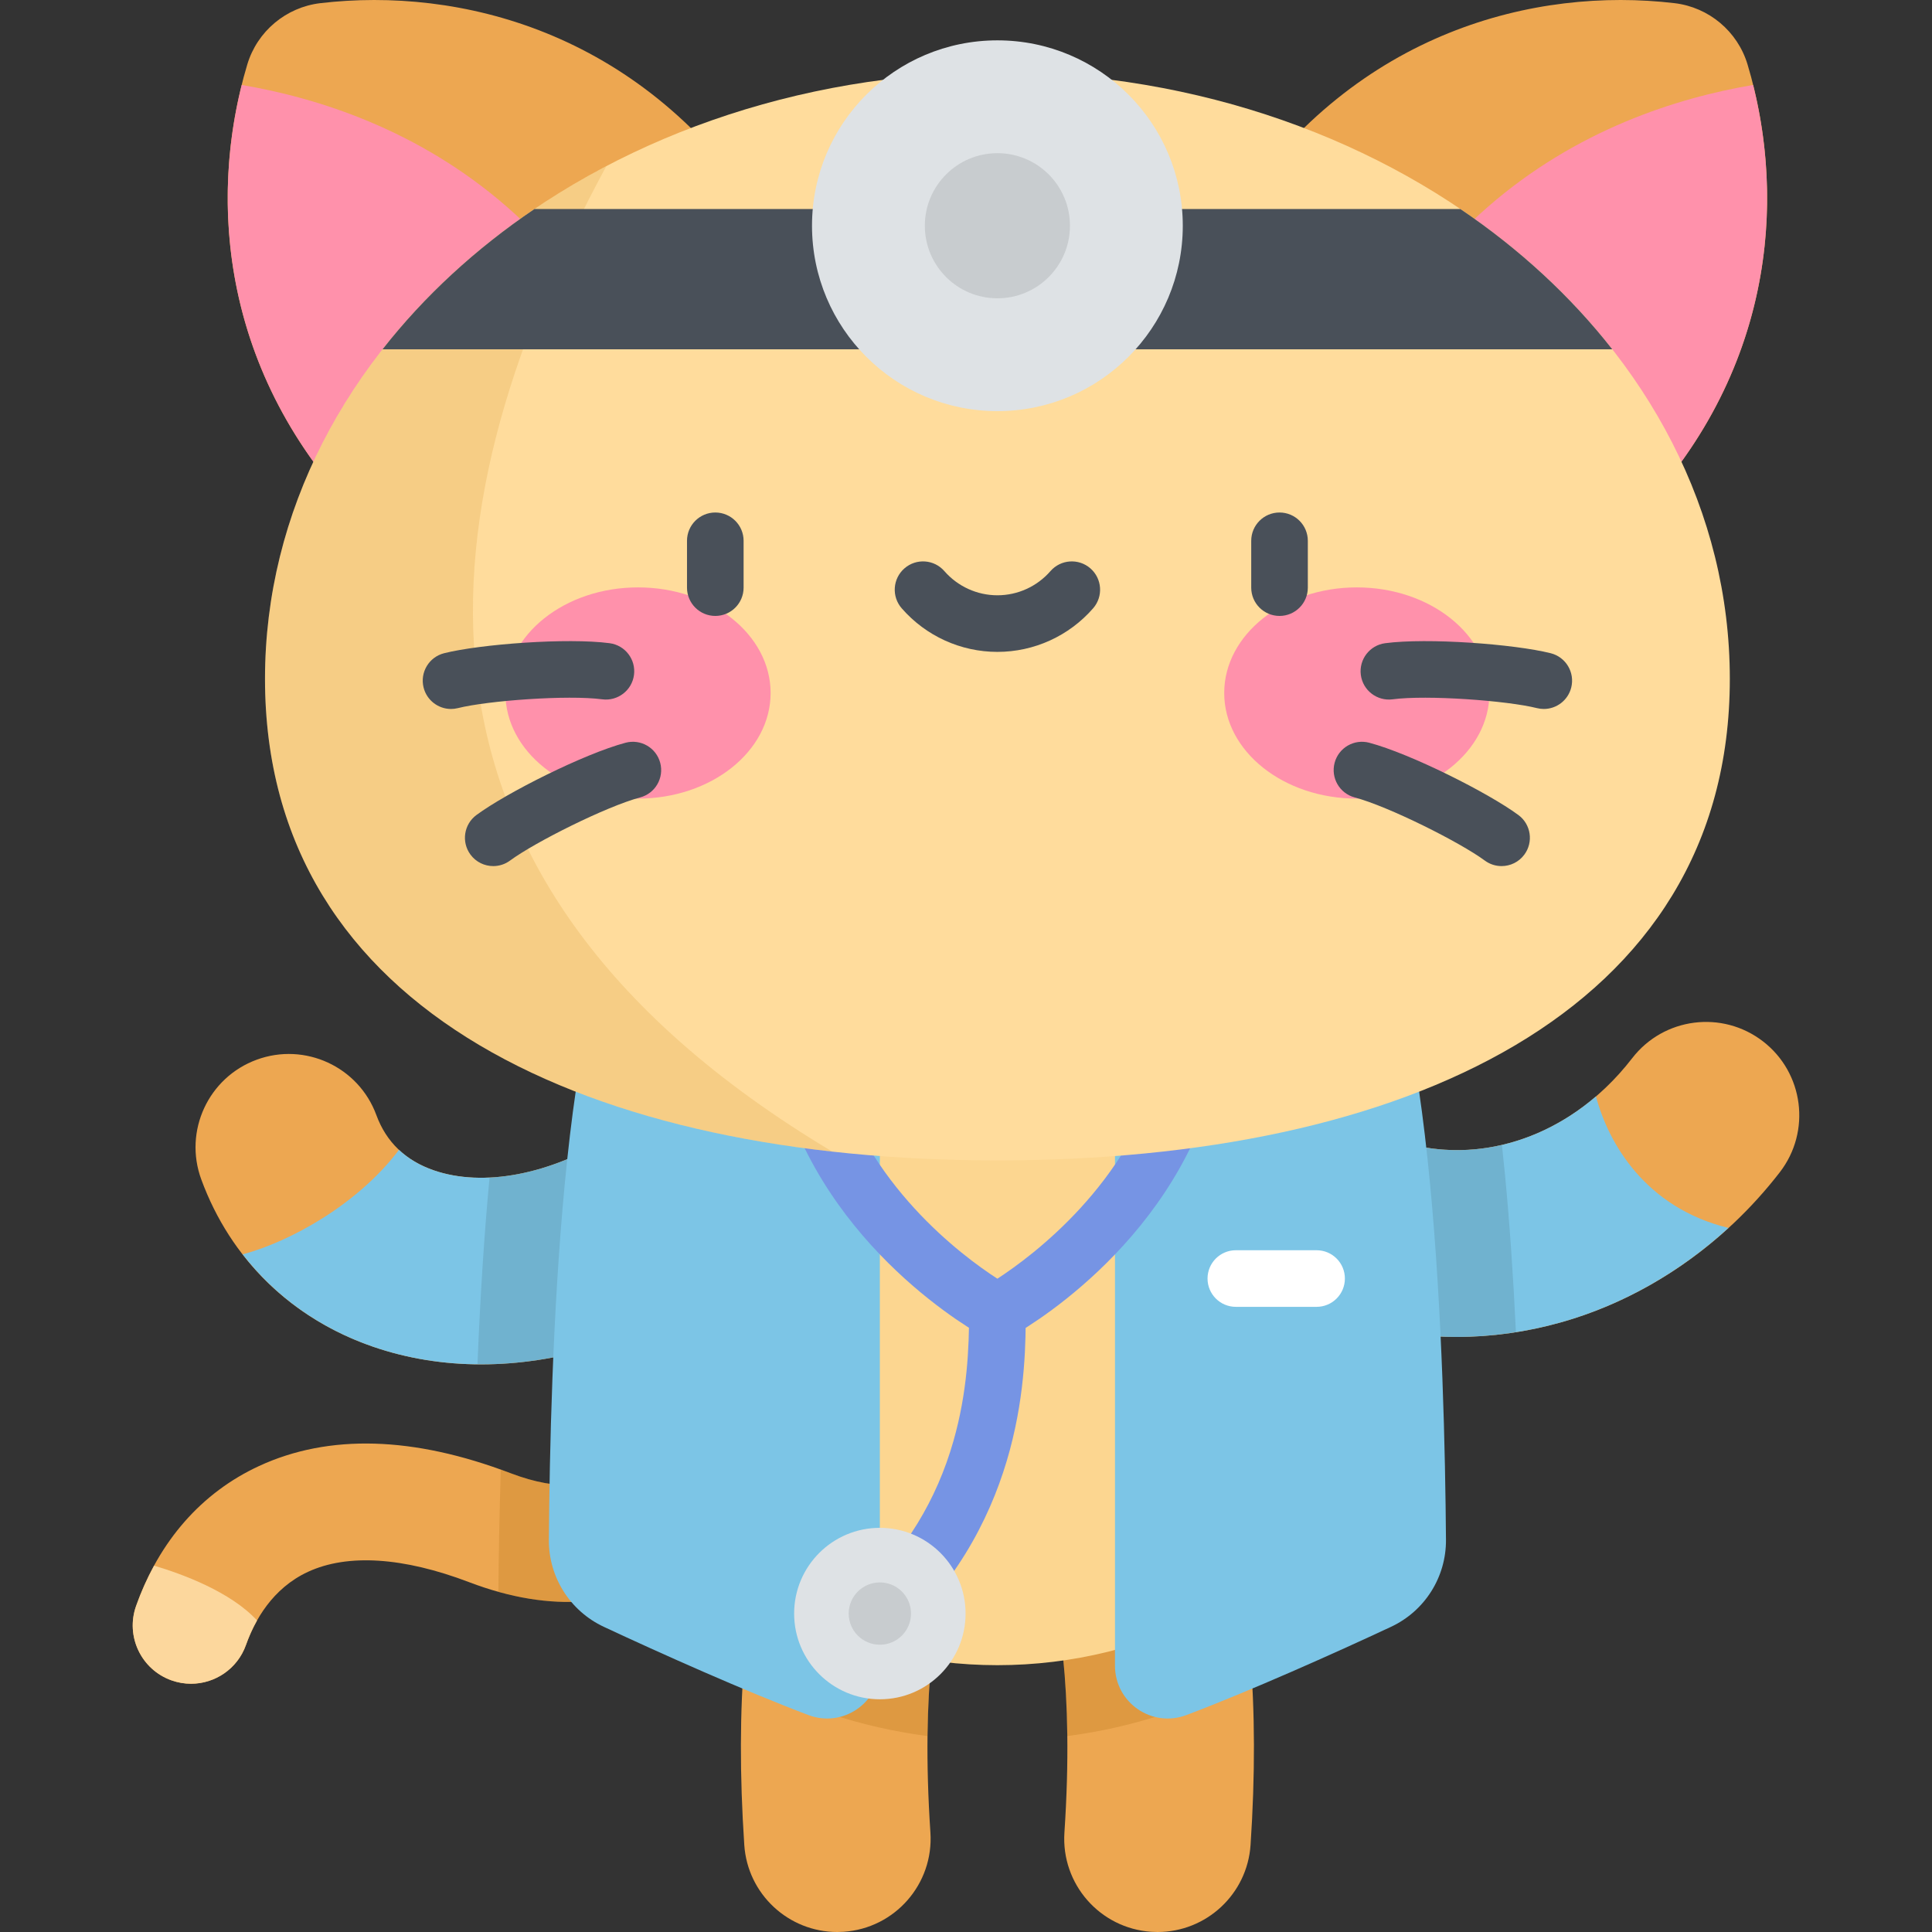 <?xml version="1.0" encoding="iso-8859-1"?>
<!-- Generator: Adobe Illustrator 19.0.0, SVG Export Plug-In . SVG Version: 6.00 Build 0)  -->
<svg version="1.1" id="Capa_1" xmlns="http://www.w3.org/2000/svg" xmlns:xlink="http://www.w3.org/1999/xlink" x="0px" y="0px"
	 viewBox="0 0 512.001 512.001" style="enable-background:new 0 0 512.001 512.001;" xml:space="preserve">
<rect x="0" y="0" width="512.001" height="512.001" fill="#333333" stroke="none"/>
<path style="fill:#EDA751;" d="M50.626,446.213c-1.714,0-3.456-0.286-5.162-0.892c-8.042-2.851-12.249-11.681-9.398-19.722
	c6.109-17.232,17.381-30.059,32.598-37.094c18.47-8.541,40.9-7.895,66.664,1.918c25.839,9.84,38.442-3.752,62.281-32.943
	l0.879-1.077c5.399-6.607,15.13-7.59,21.738-2.191s7.588,15.13,2.191,21.738l-0.876,1.073
	c-12.017,14.716-23.37,28.616-38.018,37.738c-18.156,11.308-37.517,12.793-59.192,4.536c-17.446-6.646-32.213-7.595-42.7-2.747
	c-9.465,4.375-14.166,12.95-16.443,19.372C62.94,442.257,56.984,446.213,50.626,446.213z"/>
<path style="opacity:0.2;fill:#A35F00;enable-background:new    ;" d="M219.781,379.173v-25.288
	c-6.594-5.011-16.014-3.946-21.295,2.517l-0.879,1.077c-23.839,29.191-36.442,42.783-62.281,32.943
	c-0.877-0.334-1.741-0.631-2.61-0.944c-0.38,12.247-0.555,23.379-0.636,32.38c18.58,5.191,35.477,2.845,51.44-7.097
	C197.453,406.085,208.405,393.085,219.781,379.173z"/>
<path style="fill:#FCD79D;" d="M40.833,414.921c-1.825,3.342-3.428,6.897-4.768,10.678c-2.851,8.042,1.357,16.872,9.398,19.722
	c1.707,0.606,3.448,0.892,5.162,0.892c6.358,0,12.314-3.955,14.561-10.29c0.715-2.015,1.668-4.242,2.933-6.485
	C61.123,421.823,48.194,417.085,40.833,414.921z"/>
<path style="fill:#EDA751;" d="M127.524,361.571c-9.932,0-19.598-1.547-28.7-4.689c-21.571-7.447-37.725-23.188-45.486-44.326
	c-4.705-12.814,1.87-27.017,14.685-31.722c12.81-4.706,27.017,1.868,31.722,14.685c2.618,7.129,7.735,12.052,15.211,14.633
	c13.1,4.52,30.722,1.159,47.138-9c11.608-7.181,26.841-3.597,34.026,8.012c7.184,11.608,3.597,26.842-8.012,34.026
	C168.513,355.315,147.487,361.571,127.524,361.571z"/>
<path style="fill:#7CC5E6;" d="M196.12,309.163c-7.185-11.608-22.417-15.193-34.026-8.012c-16.415,10.159-34.038,13.52-47.138,9
	c-3.641-1.257-6.717-3.073-9.223-5.425c-10.881,14.412-28.739,24.298-41.426,27.695c8.641,11.154,20.41,19.591,34.517,24.461
	c9.101,3.142,18.768,4.689,28.699,4.689c19.963,0,40.989-6.255,60.584-18.381C199.717,336.005,203.304,320.772,196.12,309.163z"/>
<g>
	<path style="fill:#EDA751;" d="M306.771,512.001c-0.553,0-1.109-0.018-1.67-0.055c-13.62-0.91-23.926-12.689-23.017-26.31
		c2.553-38.244-1.622-60.899-5.574-73.17c-4.184-12.995,2.957-26.921,15.951-31.105c12.997-4.187,26.921,2.956,31.105,15.951
		c7.673,23.825,10.312,54.65,7.845,91.617C330.538,501.988,319.672,512.001,306.771,512.001z"/>
	<path style="fill:#EDA751;" d="M221.881,512.001c-12.902,0-23.767-10.011-24.639-23.073c-2.467-36.967,0.173-67.792,7.845-91.617
		c4.186-12.994,18.114-20.132,31.105-15.951c12.994,4.184,20.135,18.11,15.951,31.105c-3.952,12.271-8.126,34.926-5.574,73.17
		c0.909,13.621-9.397,25.4-23.017,26.31C222.991,511.982,222.433,512.001,221.881,512.001z"/>
	<path style="fill:#EDA751;" d="M386.016,354.304c-14.708,0-29.252-3.278-43.023-9.783c-12.343-5.832-17.622-20.565-11.792-32.908
		c5.831-12.343,20.564-17.624,32.908-11.792c23.424,11.069,50.931,3.277,68.44-19.389c8.342-10.803,23.866-12.796,34.671-4.451
		c10.803,8.346,12.796,23.87,4.451,34.673c-14.923,19.318-35.493,33.439-57.923,39.763
		C404.542,353.012,395.246,354.304,386.016,354.304z"/>
</g>
<path style="fill:#7CC5E6;" d="M422.949,290.558c-17.033,14.613-39.348,18.474-58.84,9.263
	c-12.345-5.832-27.078-0.551-32.908,11.792c-5.831,12.343-0.552,27.076,11.792,32.908c13.771,6.505,28.316,9.784,43.023,9.784
	c9.231,0,18.526-1.291,27.733-3.888c16.226-4.575,31.467-13.248,44.313-25C435.958,320.001,426.248,302.921,422.949,290.558z"/>
<g>
	<path style="opacity:0.2;fill:#A35F00;enable-background:new    ;" d="M323.566,397.311c-4.184-12.995-18.108-20.138-31.105-15.951
		c-12.994,4.185-20.135,18.11-15.951,31.105c2.976,9.24,6.076,24.372,6.337,47.611c17.612-2.299,34.139-7.823,48.883-15.92
		C330.618,426.418,327.893,410.75,323.566,397.311z"/>
	<path style="opacity:0.2;fill:#A35F00;enable-background:new    ;" d="M236.191,381.36c-12.992-4.181-26.919,2.957-31.105,15.951
		c-4.328,13.439-7.053,29.106-8.165,46.845c14.744,8.098,31.271,13.622,48.883,15.92c0.261-23.239,3.362-38.371,6.337-47.611
		C256.326,399.471,249.185,385.545,236.191,381.36z"/>
</g>
<ellipse style="fill:#FCD690;" cx="264.321" cy="335.351" rx="114.01" ry="105.94"/>
<path style="opacity:0.15;fill:#C17A00;enable-background:new    ;" d="M247.677,440.157
	c-52.098-34.205-35.952-104.309-27.108-134.967v-67.693c-41.247,15.945-70.251,53.747-70.251,97.849
	C150.318,388.599,192.605,432.668,247.677,440.157z"/>
<path style="opacity:0.1;enable-background:new    ;" d="M162.094,301.152c-10.808,6.689-22.132,10.409-32.351,10.894
	c-1.395,14.675-2.472,31.377-3.204,49.505c0.329,0.004,0.656,0.019,0.985,0.019c19.963,0,40.989-6.255,60.584-18.381
	c11.608-7.184,15.195-22.418,8.012-34.026C188.935,297.555,173.702,293.97,162.094,301.152z"/>
<path style="fill:#7CC5E6;" d="M233.169,222.024v219.415c0,9.781-9.777,16.528-18.927,13.073
	c-16.648-6.286-39.287-16.395-54.231-23.389c-8.952-4.19-14.636-13.197-14.558-23.08c0.356-45.243,3.06-149.85,23.628-170.546
	L233.169,222.024z"/>
<path style="opacity:0.1;enable-background:new    ;" d="M364.109,299.82c-12.345-5.832-27.078-0.551-32.908,11.792
	c-5.831,12.343-0.552,27.076,11.792,32.908c13.771,6.505,28.316,9.784,43.023,9.784c5.229,0,10.478-0.43,15.721-1.261
	c-0.715-15.012-1.673-28.939-2.864-41.384c-0.272-2.84-0.554-5.586-0.845-8.244C386.784,306.03,375.005,304.969,364.109,299.82z"/>
<path style="fill:#7CC5E6;" d="M295.483,222.024v219.415c0,9.781,9.776,16.528,18.927,13.073
	c16.648-6.286,39.287-16.395,54.231-23.389c8.952-4.19,14.636-13.197,14.558-23.08c-0.355-45.243-3.06-149.85-23.628-170.546
	L295.483,222.024z"/>
<path style="fill:#FFFFFF;" d="M348.91,346.327h-21.4c-4.143,0-7.5-3.357-7.5-7.5s3.357-7.5,7.5-7.5h21.4c4.143,0,7.5,3.357,7.5,7.5
	S353.053,346.327,348.91,346.327z"/>
<g>
	<path style="fill:#7694E4;" d="M233.171,435.107c-2.011,0-4.015-0.803-5.492-2.391c-2.822-3.031-2.651-7.777,0.381-10.6
		c11.896-11.071,20.185-24.635,24.638-40.313c3.639-12.809,4.129-24.456,4.129-34.16c0-4.143,3.357-7.5,7.5-7.5s7.5,3.357,7.5,7.5
		c0,14.832,0,54.23-33.548,85.453C236.834,434.441,235,435.107,233.171,435.107z"/>
	<path style="fill:#7694E4;" d="M264.326,356.16l-3.554-1.912c-1.713-0.921-42.092-23.08-54.107-67.36
		c-1.085-3.997,1.276-8.117,5.274-9.202c3.994-1.088,8.117,1.276,9.202,5.274c8.404,30.97,33.76,49.822,43.173,55.911
		c9.402-6.114,34.827-25.074,43.195-55.911c1.085-3.998,5.207-6.362,9.202-5.274c3.998,1.085,6.359,5.205,5.275,9.202
		c-12.016,44.28-52.394,66.439-54.107,67.36L264.326,356.16z"/>
</g>
<circle style="fill:#DEE2E5;" cx="233.171" cy="427.611" r="22.718"/>
<circle style="opacity:0.1;enable-background:new    ;" cx="233.171" cy="427.611" r="8.256"/>
<path style="fill:#EDA751;" d="M194.945,151.649c22.309-18.719,37.204-50.143,5.737-96.597
	C168.967,8.232,121.748-3.504,84.884,0.839C75.796,1.91,68.17,8.308,65.537,17.073c-10.678,35.55-7.32,84.089,33.282,123.453
	C139.103,179.58,172.637,170.369,194.945,151.649z"/>
<path style="fill:#FF91AB;" d="M64.054,22.512C55.3,57.465,60.25,103.131,98.82,140.525c34.916,33.852,64.755,31.433,86.616,18
	C170.401,56.465,104.725,29.4,64.054,22.512z"/>
<path style="fill:#EDA751;" d="M333.707,151.649c-22.309-18.719-37.203-50.143-5.737-96.597
	c31.715-46.82,78.934-58.557,115.798-54.214c9.088,1.071,16.714,7.469,19.347,16.234c10.678,35.55,7.32,84.089-33.282,123.453
	C389.549,179.58,356.015,170.369,333.707,151.649z"/>
<path style="fill:#FF91AB;" d="M464.598,22.512c8.754,34.953,3.804,80.619-34.766,118.013c-34.917,33.852-64.755,31.433-86.616,18
	C358.251,56.465,423.926,29.4,464.598,22.512z"/>
<path style="fill:#FFDC9C;" d="M458.422,179.903c0,88.746-86.9,127.616-194.096,127.616S70.23,268.649,70.23,179.903
	s86.9-160.689,194.096-160.689S458.422,91.157,458.422,179.903z"/>
<path style="opacity:0.15;fill:#C17A00;enable-background:new    ;" d="M160.688,44.023C106.329,72.499,70.23,122.708,70.23,179.902
	c0,76.289,64.216,115.721,150.34,125.288C96.942,231.344,113.065,132.014,160.688,44.023z"/>
<path style="fill:#495059;" d="M427.266,92.566c-11.021-14.063-24.624-26.609-40.256-37.178H141.642
	c-15.632,10.569-29.235,23.115-40.256,37.178H427.266z"/>
<g>
	<ellipse style="fill:#FF91AB;" cx="169.081" cy="183.651" rx="35.14" ry="27.986"/>
	<ellipse style="fill:#FF91AB;" cx="359.571" cy="183.651" rx="35.14" ry="27.986"/>
</g>
<g>
	<path style="fill:#495059;" d="M189.563,163.228c-4.143,0-7.5-3.358-7.5-7.5v-12.41c0-4.143,3.357-7.5,7.5-7.5s7.5,3.357,7.5,7.5
		v12.41C197.063,159.87,193.705,163.228,189.563,163.228z"/>
	<path style="fill:#495059;" d="M339.089,163.228c-4.143,0-7.5-3.358-7.5-7.5v-12.41c0-4.143,3.357-7.5,7.5-7.5s7.5,3.357,7.5,7.5
		v12.41C346.589,159.87,343.231,163.228,339.089,163.228z"/>
	<path style="fill:#495059;" d="M264.326,172.757c-9.724,0-18.969-4.211-25.365-11.553c-2.722-3.123-2.395-7.86,0.728-10.581
		c3.123-2.723,7.86-2.396,10.581,0.728c3.548,4.071,8.671,6.406,14.057,6.406c5.385,0,10.509-2.335,14.057-6.407
		c2.722-3.122,7.458-3.448,10.582-0.727c3.122,2.722,3.448,7.459,0.727,10.582C283.294,168.546,274.049,172.757,264.326,172.757z"/>
	<path style="fill:#495059;" d="M119.526,187.884c-3.36,0-6.418-2.275-7.271-5.684c-1.004-4.018,1.439-8.09,5.458-9.095
		c9.649-2.411,32.646-4.13,43.849-2.65c4.107,0.543,6.996,4.311,6.453,8.418s-4.32,6.99-8.418,6.453
		c-9.134-1.207-30.261,0.336-38.247,2.332C120.74,187.811,120.129,187.884,119.526,187.884z"/>
	<path style="fill:#495059;" d="M130.72,229.524c-2.3,0-4.569-1.054-6.04-3.046c-2.46-3.332-1.753-8.028,1.58-10.488
		c8.002-5.907,28.609-16.26,39.531-19.159c4.006-1.059,8.111,1.322,9.174,5.324c1.063,4.004-1.321,8.11-5.324,9.174
		c-8.905,2.364-27.852,11.842-34.473,16.73C133.828,229.048,132.267,229.524,130.72,229.524z"/>
	<path style="fill:#495059;" d="M409.125,187.884c-0.603,0-1.214-0.073-1.824-0.226c-7.986-1.997-29.115-3.539-38.247-2.332
		c-4.095,0.536-7.875-2.346-8.418-6.453c-0.543-4.107,2.347-7.875,6.453-8.418c11.201-1.48,34.199,0.238,43.849,2.65
		c4.019,1.005,6.462,5.077,5.458,9.095C415.543,185.608,412.485,187.884,409.125,187.884z"/>
	<path style="fill:#495059;" d="M397.932,229.524c-1.548,0-3.108-0.477-4.448-1.466c-6.621-4.888-25.566-14.365-34.472-16.73
		c-4.003-1.063-6.387-5.17-5.324-9.174s5.17-6.383,9.174-5.324c10.922,2.9,31.528,13.252,39.53,19.159
		c3.333,2.46,4.04,7.156,1.58,10.488C402.501,228.471,400.231,229.524,397.932,229.524z"/>
</g>
<circle style="fill:#DEE2E5;" cx="264.321" cy="59.823" r="49.13"/>
<circle style="opacity:0.1;enable-background:new    ;" cx="264.321" cy="59.823" r="19.229"/>
<g>
</g>
<g>
</g>
<g>
</g>
<g>
</g>
<g>
</g>
<g>
</g>
<g>
</g>
<g>
</g>
<g>
</g>
<g>
</g>
<g>
</g>
<g>
</g>
<g>
</g>
<g>
</g>
<g>
</g>
</svg>

